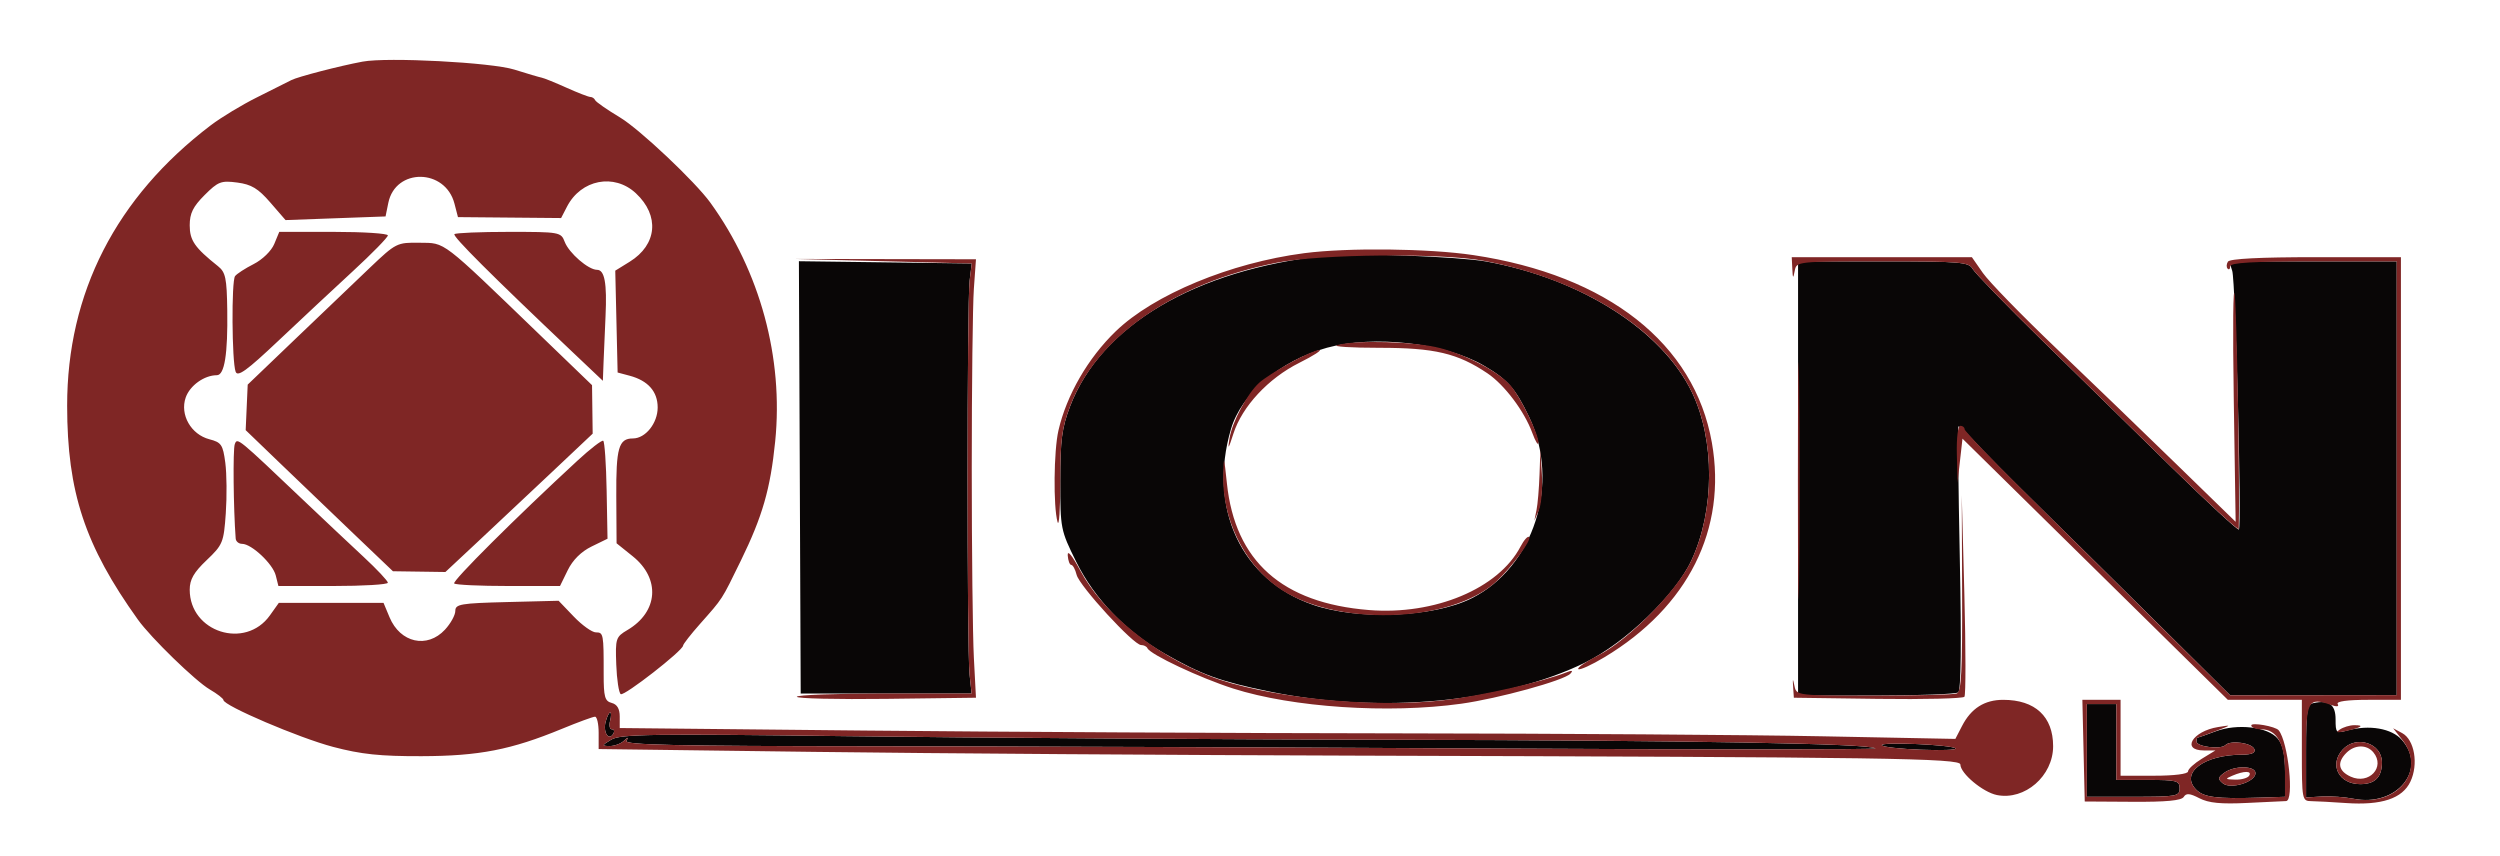 <svg xmlns="http://www.w3.org/2000/svg" width="593" height="203" viewBox="0 0 593 203" version="1.1"><path d="M 314.500 60.627 C 283.447 64.010, 261.111 77.187, 253.803 96.435 C 251.882 101.494, 251.500 104.416, 251.500 114.053 C 251.500 125.392, 251.570 125.748, 255.256 133.205 C 259.664 142.123, 267.016 149.761, 276.282 155.050 C 285.052 160.056, 289.445 161.643, 301.195 164.052 C 327.261 169.396, 356.542 166.700, 375.976 157.167 C 385.534 152.478, 397.447 141.044, 401.206 132.951 C 406.754 121.008, 406.794 104.365, 401.303 93 C 394.202 78.301, 374.892 66.046, 352.500 62.025 C 345.956 60.849, 320.914 59.929, 314.500 60.627 M 189.713 113.230 L 189.927 164.500 210.194 164.500 L 230.461 164.500 229.980 160 C 229.344 154.043, 229.359 71.633, 229.997 66.500 L 230.494 62.500 209.997 62.230 L 189.500 61.961 189.713 113.230 M 426.500 113.500 L 426.500 165 445 164.985 C 455.175 164.976, 463.950 164.639, 464.500 164.235 C 465.153 163.755, 465.280 152.750, 464.866 132.500 C 464.518 115.450, 464.370 101.347, 464.538 101.161 C 464.707 100.975, 466.407 102.550, 468.316 104.661 C 470.226 106.772, 476.615 113.225, 482.515 119 C 488.415 124.775, 501.290 137.473, 511.126 147.218 L 529.009 164.936 548.754 164.912 L 568.500 164.887 568.500 113.443 L 568.500 62 548.633 62 L 528.767 62 529.486 64.250 C 530.275 66.718, 531.770 124.904, 531.062 125.607 C 530.821 125.847, 523.621 119.183, 515.062 110.798 C 506.503 102.414, 492.601 88.791, 484.168 80.527 C 475.736 72.262, 468.407 64.713, 467.883 63.750 C 467.024 62.172, 464.937 62, 446.715 62 L 426.500 62 426.500 113.500 M 314.773 82.480 C 303.686 85.532, 294.465 93.339, 291.985 101.775 C 286.466 120.546, 294.451 137.611, 311.500 143.481 C 322.160 147.151, 340.032 146.421, 349 141.951 C 363.864 134.540, 370.210 114.608, 362.705 98.906 C 359.469 92.134, 357.618 90.033, 351.986 86.732 C 342.781 81.339, 325.918 79.412, 314.773 82.480 M 548.750 166.772 C 547.212 167.101, 547 168.480, 547 178.150 L 547 189.153 550.750 188.932 C 552.813 188.811, 556.158 189.046, 558.185 189.455 C 568.440 191.523, 575.886 182.561, 569.750 175.535 C 567.333 172.767, 561.984 171.839, 556.750 173.281 C 554.140 173.999, 554 173.864, 554 170.636 C 554 167.117, 552.452 165.978, 548.750 166.772 M 495 178 L 495 189 506 189 C 516.333 189, 517 188.879, 517 187 C 517 185.178, 516.333 185, 509.500 185 L 502 185 502 176 L 502 167 498.500 167 L 495 167 495 178 M 143.649 171.233 C 143.010 173.677, 144.367 175.833, 145.446 174.087 C 145.816 173.489, 145.684 173, 145.153 173 C 144.622 173, 144.423 172.100, 144.710 171 C 144.998 169.900, 145.008 169, 144.733 169 C 144.458 169, 143.971 170.005, 143.649 171.233 M 525.500 173.490 C 523.300 174.304, 521.388 174.977, 521.250 174.985 C 521.112 174.993, 521 175.399, 521 175.887 C 521 177.124, 526.755 177.845, 527.855 176.745 C 529.114 175.486, 534.259 176.235, 534.756 177.750 C 535.029 178.581, 534.050 179.002, 531.833 179.006 C 522.782 179.021, 517.088 183.309, 520.879 187.255 C 522.674 189.123, 525.743 189.525, 535.750 189.202 L 542 189 542 183.111 C 542 178.952, 541.486 176.618, 540.250 175.167 C 537.881 172.384, 530.694 171.567, 525.500 173.490 M 145 175.435 C 142.714 176.802, 142.675 176.932, 144.550 176.965 C 145.678 176.984, 147.206 176.438, 147.947 175.750 C 148.981 174.790, 149.132 174.786, 148.599 175.732 C 148.053 176.701, 160.328 176.974, 206.202 177.011 C 238.266 177.038, 305.197 177.280, 354.938 177.551 C 404.679 177.822, 445.142 177.809, 444.857 177.524 C 443.712 176.378, 401.690 175.627, 330 175.470 C 288.475 175.379, 230.425 174.997, 201 174.622 C 154.485 174.030, 147.174 174.136, 145 175.435 M 446.367 176.783 C 446.610 177.178, 450.790 177.651, 455.655 177.836 C 460.520 178.022, 464.212 177.883, 463.859 177.529 C 462.967 176.632, 445.821 175.901, 446.367 176.783 M 555.655 177.829 C 552.406 181.419, 554.770 186, 559.871 186 C 563.346 186, 565 184.335, 565 180.835 C 565 176.262, 558.861 174.287, 555.655 177.829 M 527.601 183.303 C 526.066 184.425, 526.019 184.771, 527.262 185.802 C 529.090 187.319, 535 185.486, 535 183.402 C 535 181.605, 530.014 181.538, 527.601 183.303" stroke="none" fill="#090606" fill-rule="evenodd"/><path d="M 86 14.619 C 80.574 15.629, 70.619 18.212, 69.102 19.003 C 68.221 19.463, 64.575 21.292, 61 23.068 C 57.425 24.844, 52.475 27.835, 50 29.715 C 27.531 46.777, 15.901 69.495, 15.927 96.268 C 15.946 116.753, 20.136 129.404, 32.721 146.985 C 35.808 151.297, 46.366 161.557, 49.750 163.533 C 51.538 164.577, 53 165.710, 53 166.050 C 53 167.369, 70.928 175.029, 79 177.159 C 85.691 178.924, 90.160 179.393, 100 179.366 C 113.673 179.327, 121.228 177.855, 133.303 172.875 C 137.138 171.294, 140.663 170, 141.138 170 C 141.612 170, 142 171.727, 142 173.839 L 142 177.677 193.250 178.347 C 221.438 178.715, 279.600 179.117, 322.500 179.241 C 447.752 179.603, 465 179.857, 465 181.340 C 465 183.453, 470.346 187.919, 473.670 188.584 C 480.279 189.906, 487 184.065, 487 177 C 487 169.960, 482.737 166, 475.157 166 C 470.730 166, 467.563 168.010, 465.399 172.195 L 463.809 175.269 432.155 174.647 C 414.745 174.304, 369.675 173.992, 332 173.953 C 294.325 173.914, 237.288 173.614, 205.250 173.287 L 147 172.691 147 169.962 C 147 168.117, 146.381 167.071, 145.090 166.734 C 143.461 166.308, 143.182 165.297, 143.189 159.867 C 143.201 150.351, 143.136 150, 141.346 150 C 140.437 150, 138.074 148.312, 136.096 146.250 L 132.500 142.500 120.250 142.809 C 109.247 143.086, 108 143.300, 108 144.913 C 108 145.900, 106.896 147.899, 105.548 149.354 C 101.325 153.910, 94.936 152.484, 92.402 146.420 L 90.973 143 78.555 143 L 66.136 143 64.025 145.965 C 58.188 154.163, 45 149.945, 45 139.880 C 45 137.456, 45.966 135.771, 49.023 132.864 C 52.850 129.222, 53.070 128.684, 53.556 121.768 C 53.837 117.771, 53.785 112.364, 53.440 109.754 C 52.876 105.479, 52.503 104.928, 49.679 104.197 C 45.300 103.062, 42.629 98.364, 44.048 94.292 C 45.040 91.446, 48.455 89, 51.436 89 C 53.258 89, 54.054 84.030, 53.906 73.560 C 53.800 65.985, 53.503 64.571, 51.717 63.147 C 46.172 58.727, 45 57.034, 45 53.445 C 45 50.607, 45.781 49.019, 48.528 46.272 C 51.736 43.064, 52.439 42.795, 56.278 43.300 C 59.642 43.743, 61.235 44.705, 64.115 48.030 L 67.730 52.204 79.590 51.772 L 91.451 51.340 92.110 48.114 C 93.813 39.791, 105.627 39.927, 107.797 48.295 L 108.628 51.500 120.860 51.611 L 133.092 51.722 134.495 49.010 C 137.829 42.563, 145.692 41.041, 150.837 45.848 C 156.512 51.149, 155.881 58.056, 149.352 62.091 L 145.940 64.200 146.220 76.280 L 146.500 88.359 149.357 89.122 C 153.716 90.285, 156 92.875, 156 96.655 C 156 100.384, 153.107 104, 150.122 104 C 146.754 104, 146.114 106.229, 146.184 117.716 L 146.251 128.867 150.083 131.946 C 156.704 137.267, 156.143 145.122, 148.833 149.440 C 146.063 151.076, 145.947 151.432, 146.177 157.645 C 146.309 161.217, 146.790 164.370, 147.246 164.652 C 148.077 165.165, 161.976 154.336, 162.027 153.137 C 162.041 152.786, 163.847 150.475, 166.039 148 C 171.523 141.808, 171.096 142.470, 175.722 133 C 180.872 122.460, 182.736 115.986, 183.876 104.685 C 185.868 84.923, 180.301 64.414, 168.514 48.096 C 164.889 43.077, 151.722 30.653, 147.066 27.859 C 144.005 26.022, 141.350 24.177, 141.167 23.759 C 140.983 23.342, 140.478 23, 140.044 23 C 139.610 23, 137.060 22.012, 134.377 20.805 C 131.695 19.597, 129.050 18.526, 128.500 18.424 C 127.950 18.322, 125.025 17.459, 122 16.507 C 116.598 14.806, 91.940 13.513, 86 14.619 M 65.049 57.881 C 64.373 59.514, 62.262 61.572, 60.178 62.631 C 58.155 63.659, 56.165 64.950, 55.755 65.500 C 54.880 66.673, 54.993 85.729, 55.888 88.165 C 56.370 89.478, 58.511 87.931, 66 80.857 C 71.225 75.922, 79.213 68.462, 83.750 64.280 C 88.287 60.097, 92 56.299, 92 55.838 C 92 55.377, 86.205 55, 79.121 55 L 66.243 55 65.049 57.881 M 107.792 55.542 C 107.298 56.035, 116.432 65.155, 135.750 83.459 L 143 90.328 143.164 85.914 C 143.255 83.486, 143.466 78.575, 143.633 75 C 143.999 67.173, 143.417 64, 141.616 64 C 139.556 64, 134.960 60.024, 133.950 57.369 C 133.070 55.053, 132.771 55, 120.691 55 C 113.894 55, 108.090 55.244, 107.792 55.542 M 87.743 63.500 C 84.275 66.800, 76.334 74.389, 70.096 80.365 L 58.754 91.231 58.514 96.630 L 58.274 102.029 66.387 109.839 C 70.849 114.134, 78.708 121.665, 83.852 126.574 L 93.204 135.500 99.426 135.589 L 105.648 135.679 113.236 128.589 C 117.410 124.690, 125.270 117.307, 130.703 112.182 L 140.581 102.863 140.506 97.112 L 140.431 91.361 127.966 79.347 C 104.409 56.642, 105.751 57.670, 99.532 57.579 C 94.159 57.502, 93.921 57.621, 87.743 63.500 M 309.349 60.055 C 291.858 62.335, 273.691 69.866, 264.657 78.580 C 258.066 84.938, 252.997 93.711, 251.061 102.112 C 249.950 106.929, 249.821 120.155, 250.850 123.814 C 251.207 125.087, 251.500 120.812, 251.500 114.314 C 251.500 104.405, 251.871 101.522, 253.803 96.435 C 260.065 79.940, 278.434 67.156, 302.831 62.313 C 313.243 60.246, 341.969 59.989, 352 61.873 C 375.210 66.233, 394.147 78.188, 401.303 93 C 406.799 104.376, 406.754 121.039, 401.194 132.951 C 397.905 139.996, 386.344 151.784, 379.151 155.426 C 376.208 156.916, 374.058 158.392, 374.373 158.706 C 374.687 159.021, 377.483 157.753, 380.585 155.889 C 400.426 143.969, 409.666 125.509, 406.059 105 C 401.922 81.486, 381.336 65.293, 349.500 60.513 C 338.950 58.929, 319.675 58.709, 309.349 60.055 M 209.498 61.959 L 230.495 62.500 229.998 66.500 C 229.360 71.627, 229.344 154.036, 229.980 160 L 230.459 164.500 209.729 164.500 C 198.328 164.500, 188.999 164.846, 188.999 165.270 C 189 165.693, 198.563 165.918, 210.250 165.770 L 231.500 165.500 231 156 C 230.725 150.775, 230.500 130.525, 230.500 111 C 230.500 91.475, 230.725 72.350, 231 68.500 L 231.500 61.500 210 61.459 L 188.500 61.418 209.498 61.959 M 425.136 63.750 C 425.253 66.108, 425.334 66.179, 425.706 64.250 C 426.138 62.004, 426.179 62, 446.534 62 C 464.929 62, 467.023 62.172, 467.883 63.750 C 468.407 64.713, 475.736 72.262, 484.168 80.527 C 492.601 88.791, 506.587 102.498, 515.250 110.985 C 523.913 119.472, 531.014 125.985, 531.032 125.458 C 531.324 116.777, 530.590 74.056, 530.079 70 C 529.698 66.975, 529.591 77.838, 529.841 94.139 L 530.295 123.778 516.281 110.139 C 508.574 102.638, 495.672 90.200, 487.610 82.500 C 479.548 74.800, 471.777 66.813, 470.340 64.750 L 467.728 61 446.364 61 L 425 61 425.136 63.750 M 528.459 62.067 C 528.096 62.653, 528.070 63.403, 528.400 63.733 C 528.730 64.063, 529 63.808, 529 63.167 C 529 62.317, 534.369 62, 548.750 62 L 568.500 62 568.500 113.443 L 568.500 164.887 548.754 164.912 L 529.009 164.936 511.108 147.218 C 501.262 137.473, 487.085 123.450, 479.603 116.056 C 472.121 108.662, 466 102.249, 466 101.806 C 466 101.363, 465.550 101, 465 101 C 464.416 101, 464.068 103.808, 464.163 107.750 L 464.326 114.500 464.913 109.275 L 465.500 104.050 496.972 135.025 L 528.445 166 537.222 166 L 546 166 546 178 C 546 189.768, 546.044 190.001, 548.250 190.034 C 549.487 190.052, 553.200 190.254, 556.500 190.483 C 564.893 191.063, 569.831 189.423, 571.739 185.421 C 573.712 181.283, 572.725 175.458, 569.784 173.884 L 567.654 172.744 569.827 175.507 C 575.646 182.905, 568.451 191.525, 558.185 189.455 C 556.158 189.046, 552.813 188.811, 550.750 188.932 L 547 189.153 547 178.150 C 547 166.209, 547.484 165.295, 552.807 167.178 C 554.281 167.699, 554.892 167.634, 554.498 166.997 C 554.109 166.367, 556.755 166, 561.691 166 L 569.500 166 569.500 113.500 L 569.500 61 549.309 61 C 536.087 61, 528.891 61.368, 528.459 62.067 M 426.461 114 C 426.461 139.025, 426.590 149.263, 426.749 136.750 C 426.908 124.238, 426.908 103.763, 426.749 91.250 C 426.590 78.738, 426.461 88.975, 426.461 114 M 317.190 81.850 C 315.919 82.207, 320.419 82.500, 327.190 82.500 C 340.286 82.500, 345.729 83.783, 352.808 88.540 C 356.850 91.257, 361.560 97.506, 363.451 102.662 C 364.226 104.773, 364.886 105.825, 364.920 105 C 364.999 103.041, 360.622 94.080, 358.292 91.430 C 355.412 88.156, 348.024 84.240, 341.540 82.552 C 335.617 81.010, 321.609 80.606, 317.190 81.850 M 306.061 86.034 C 303.070 87.683, 299.761 89.812, 298.708 90.765 C 295.840 93.360, 292.269 100.043, 291.637 104 C 291.186 106.820, 291.366 106.598, 292.566 102.860 C 294.634 96.414, 300.850 89.731, 308.189 86.064 C 311.561 84.379, 313.685 83.008, 312.910 83.018 C 312.134 83.028, 309.053 84.385, 306.061 86.034 M 55.686 105.375 C 55.228 106.570, 55.366 120.660, 55.905 127.750 C 55.957 128.438, 56.640 129, 57.423 129 C 59.667 129, 64.718 133.741, 65.410 136.497 L 66.038 139 79.019 139 C 86.159 139, 92 138.649, 92 138.221 C 92 137.792, 89.412 135.038, 86.250 132.100 C 83.088 129.162, 76.888 123.325, 72.473 119.129 C 56.136 103.601, 56.312 103.746, 55.686 105.375 M 136.992 109.248 C 122.368 122.743, 107.194 137.861, 107.732 138.399 C 108.063 138.730, 113.846 139, 120.584 139 L 132.835 139 134.668 135.250 C 135.846 132.839, 137.858 130.837, 140.302 129.643 L 144.104 127.786 143.894 116.354 C 143.779 110.067, 143.414 104.756, 143.084 104.552 C 142.753 104.348, 140.012 106.461, 136.992 109.248 M 365.179 112.500 C 365.066 115.800, 364.741 119.625, 364.458 121 L 363.944 123.500 365.014 121.048 C 365.603 119.700, 365.928 115.875, 365.735 112.548 L 365.385 106.500 365.179 112.500 M 290.136 112.568 C 289.859 122.895, 294.955 133.479, 302.972 139.229 C 316.217 148.728, 344.169 147.989, 355.018 137.853 C 358.668 134.443, 363.373 128.039, 362.713 127.380 C 362.402 127.069, 361.479 128.093, 360.663 129.657 C 355.462 139.618, 340.301 145.959, 324.698 144.700 C 304.104 143.039, 292.967 133.109, 291.027 114.678 C 290.334 108.097, 290.260 107.921, 290.136 112.568 M 465.415 140.740 C 465.483 159.232, 465.228 164.084, 464.168 164.490 C 463.436 164.771, 454.580 165, 444.488 165 C 426.269 165, 426.136 164.984, 425.656 162.750 C 425.230 160.767, 425.192 160.797, 425.336 163 L 425.500 165.500 445.428 165.772 C 456.389 165.921, 465.629 165.696, 465.961 165.272 C 466.294 164.847, 466.288 153.925, 465.948 141 L 465.329 117.500 465.415 140.740 M 253.264 131.750 C 253.353 132.988, 253.731 134, 254.104 134 C 254.478 134, 255.048 135.054, 255.371 136.342 C 256.041 139.011, 268.893 153.011, 270.667 153.004 C 271.308 153.002, 271.983 153.338, 272.167 153.750 C 272.833 155.250, 284.695 160.829, 292.518 163.323 C 306.577 167.805, 329.341 169.323, 346.566 166.928 C 355.398 165.699, 371.017 161.401, 372.500 159.791 C 373.208 159.022, 372.916 158.938, 371.500 159.502 C 365.878 161.741, 351.365 165.036, 342.500 166.087 C 325.604 168.088, 299.497 165.367, 286.695 160.269 C 273.454 154.997, 261.602 145.291, 256.238 135.327 C 254.297 131.720, 253.164 130.357, 253.264 131.750 M 494.219 178.057 L 494.500 190.115 505.861 190.186 C 513.805 190.236, 517.450 189.890, 517.979 189.034 C 518.562 188.090, 519.410 188.160, 521.693 189.341 C 523.894 190.479, 526.811 190.764, 533.076 190.453 C 537.709 190.223, 541.837 190.027, 542.250 190.017 C 544.230 189.972, 542.776 176.013, 540.500 173.219 C 539.747 172.294, 534 171.278, 534 172.070 C 534 172.581, 535.099 173, 536.443 173 C 540.092 173, 542 176.510, 542 183.223 L 542 189 535.750 189.202 C 525.743 189.525, 522.674 189.123, 520.879 187.255 C 517.088 183.309, 522.782 179.021, 531.833 179.006 C 534.050 179.002, 535.029 178.581, 534.756 177.750 C 534.259 176.235, 529.114 175.486, 527.855 176.745 C 526.755 177.845, 521 177.124, 521 175.887 C 521 175.399, 521.112 174.993, 521.250 174.985 C 521.388 174.977, 523.300 174.281, 525.500 173.439 C 529.436 171.933, 529.446 171.917, 526.095 172.460 C 520.062 173.438, 517.311 177.996, 522.750 178.004 L 525.500 178.007 522.250 179.989 C 520.462 181.079, 519 182.427, 519 182.985 C 519 183.587, 515.744 184, 511 184 L 503 184 503 175 L 503 166 498.469 166 L 493.938 166 494.219 178.057 M 495 178 L 495 189 506 189 C 516.333 189, 517 188.879, 517 187 C 517 185.178, 516.333 185, 509.500 185 L 502 185 502 176 L 502 167 498.500 167 L 495 167 495 178 M 143.649 171.233 C 143.010 173.677, 144.367 175.833, 145.446 174.087 C 145.816 173.489, 145.684 173, 145.153 173 C 144.622 173, 144.423 172.100, 144.710 171 C 144.998 169.900, 145.008 169, 144.733 169 C 144.458 169, 143.971 170.005, 143.649 171.233 M 555 173.046 C 553.905 173.787, 554.309 173.880, 556.500 173.390 C 560.177 172.567, 560.975 171.995, 558.417 172.015 C 557.362 172.024, 555.825 172.487, 555 173.046 M 145 175.435 C 142.714 176.802, 142.675 176.932, 144.550 176.965 C 145.678 176.984, 147.206 176.438, 147.947 175.750 C 148.981 174.790, 149.132 174.786, 148.599 175.732 C 148.053 176.701, 160.328 176.974, 206.202 177.011 C 238.266 177.038, 305.197 177.280, 354.938 177.551 C 404.679 177.822, 445.142 177.809, 444.857 177.524 C 443.712 176.378, 401.690 175.627, 330 175.470 C 288.475 175.379, 230.425 174.997, 201 174.622 C 154.485 174.030, 147.174 174.136, 145 175.435 M 446.367 176.783 C 446.610 177.178, 450.790 177.651, 455.655 177.836 C 460.520 178.022, 464.212 177.883, 463.859 177.529 C 462.967 176.632, 445.821 175.901, 446.367 176.783 M 555.655 177.829 C 552.406 181.419, 554.770 186, 559.871 186 C 563.346 186, 565 184.335, 565 180.835 C 565 176.262, 558.861 174.287, 555.655 177.829 M 556.571 178.571 C 554.283 180.860, 554.643 182.880, 557.578 184.217 C 561.920 186.196, 565.873 181.962, 562.960 178.452 C 561.383 176.551, 558.538 176.605, 556.571 178.571 M 527.601 183.303 C 526.066 184.425, 526.019 184.771, 527.262 185.802 C 529.090 187.319, 535 185.486, 535 183.402 C 535 181.605, 530.014 181.538, 527.601 183.303 M 529.500 184 C 527.714 184.767, 527.788 184.867, 530.191 184.930 C 531.671 184.968, 533.160 184.550, 533.500 184 C 534.238 182.806, 532.278 182.806, 529.500 184" stroke="none" fill="#7f2625" fill-rule="evenodd"/></svg>